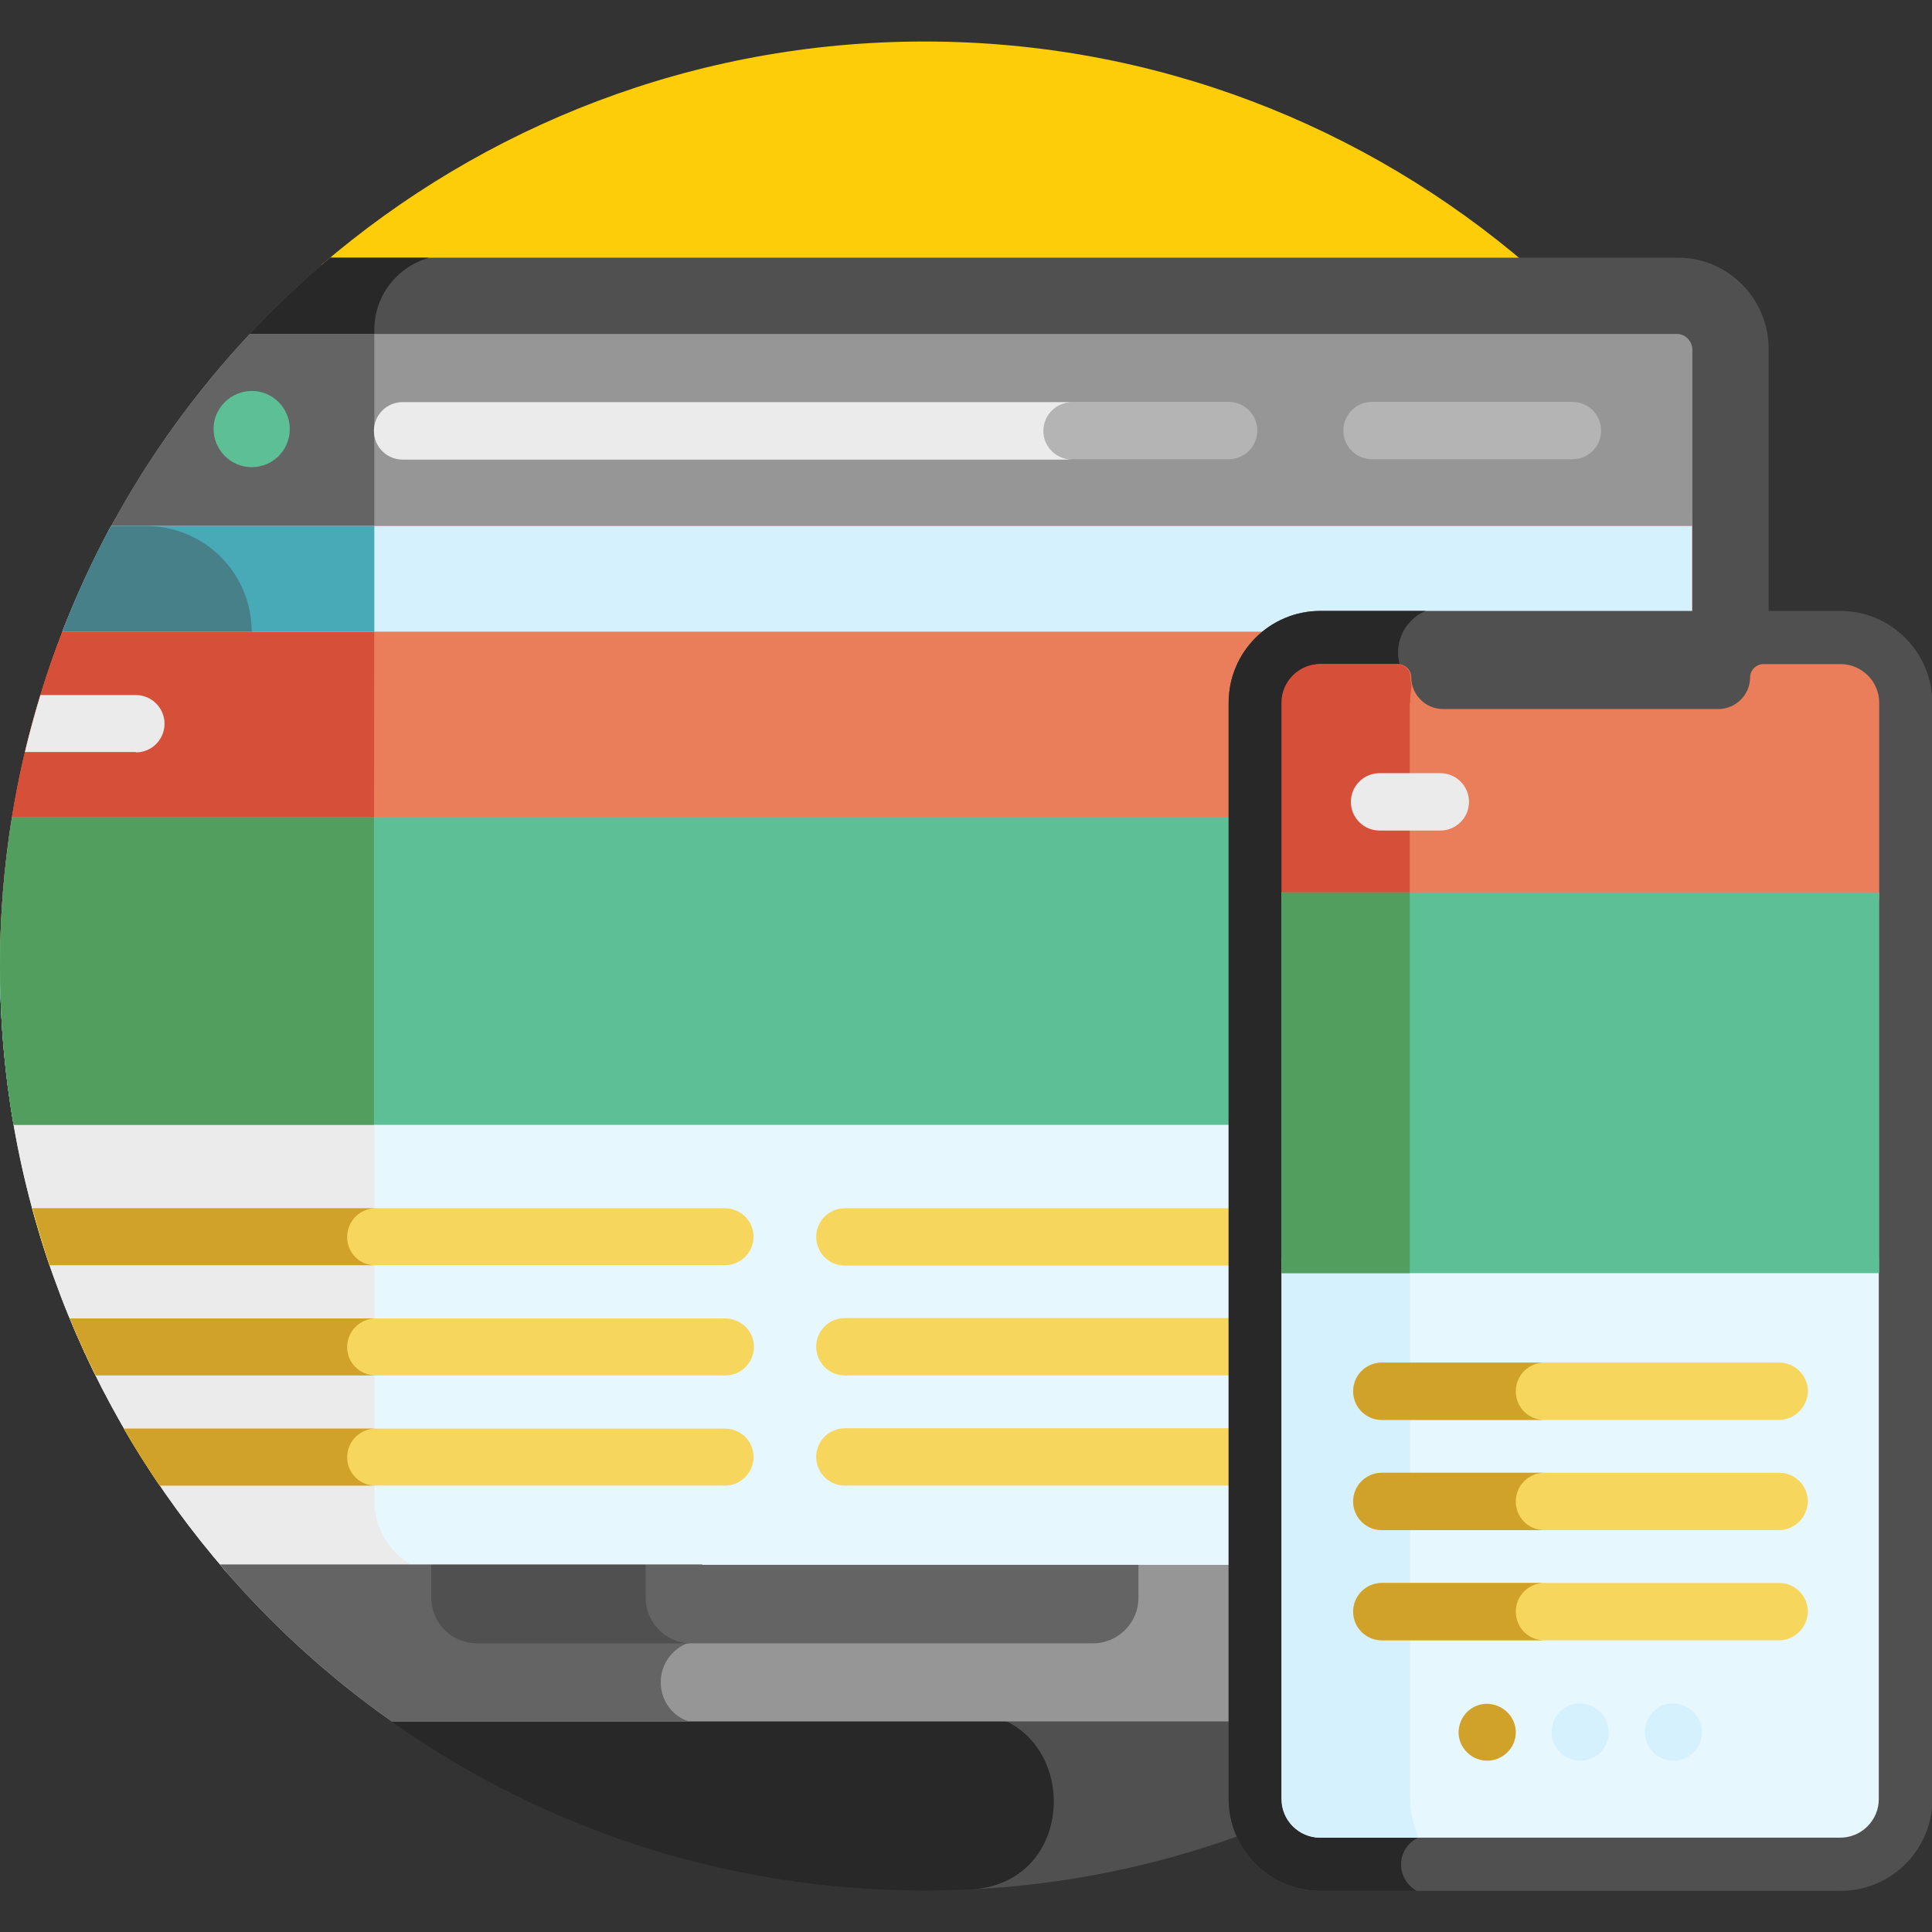 <?xml version="1.0" encoding="utf-8"?>
<!-- Generator: Adobe Illustrator 23.0.4, SVG Export Plug-In . SVG Version: 6.00 Build 0)  -->
<svg version="1.1" id="Layer_1" xmlns="http://www.w3.org/2000/svg" xmlns:xlink="http://www.w3.org/1999/xlink" x="0px" y="0px"
	 viewBox="0 0 512 512" style="enable-background:new 0 0 512 512;" xml:space="preserve">
<rect x="0" y="0" width="512" height="512" fill="#333333" stroke="none"/>
<style type="text/css">
	.st0{fill:#FECD0A;}
	.st1{fill:#282828;}
	.st2{fill:#505050;}
	.st3{fill:#E6F7FE;}
	.st4{fill:#EBEBEB;}
	.st5{fill:#EA7E5A;}
	.st6{fill:#D64F39;}
	.st7{fill:#969696;}
	.st8{fill:#646464;}
	.st9{fill:#5CBF96;}
	.st10{fill:#B4B4B4;}
	.st11{fill:#D5F1FE;}
	.st12{fill:#49AAB7;}
	.st13{fill:#529E5F;}
	.st14{fill:#F7D65E;}
	.st15{fill:#D1A22A;}
	.st16{fill:#488089;}
</style>
<path class="st0" d="M404.9,70.3C361.9,33.4,306.1,11,245,11S128.1,33.4,85.1,70.3H404.9z"/>
<path class="st1" d="M389.6,453.8H100.4C140.9,483.5,190.9,501,245,501S349.1,483.5,389.6,453.8z"/>
<path class="st2" d="M257.7,500.7c49.2-2.5,94.6-19.5,131.9-46.9H255.8C286,453.8,287.5,498.6,257.7,500.7z"/>
<path class="st2" d="M444.8,68.3H87.5C34,113.3,0,180.7,0,256c0,61.5,22.7,117.7,60.1,160.7h267V186.2c0-12.5,10.2-22.8,22.8-22.8
	h118.8V92.2C468.6,79.1,457.9,68.3,444.8,68.3z"/>
<path class="st1" d="M99.2,398.6V87.4c0-9.1,6.1-16.7,14.5-19.1H87.5C34,113.3,0,180.7,0,256c0,61.5,22.7,117.7,60.1,160.7h50.9
	C104,413.6,99.2,406.6,99.2,398.6z"/>
<path class="st3" d="M0,256c0,61.5,22.7,117.7,60.1,160.7h267V255.3H0C0,255.5,0,255.8,0,256z"/>
<path class="st4" d="M99.2,397.6V255.3H0c0,0.2,0,0.5,0,0.7c0,61.5,22.7,117.7,60.1,160.7h53.6C105.3,414.4,99.2,406.7,99.2,397.6z"
	/>
<path class="st5" d="M448.4,137.4H30.6C11.1,172.5,0,213,0,256c0,0.4,0,0.9,0,1.3h327.1v-71.1c0-12.5,10.2-22.8,22.8-22.8h98.6
	V137.4z"/>
<path class="st6" d="M99.2,137.4H30.6C11.1,172.5,0,213,0,256c0,0.4,0,0.9,0,1.3h99.1L99.2,137.4L99.2,137.4z"/>
<path class="st7" d="M103.8,456.2h223.3v-41.5c-85.8,0-187.4,0-268.8,0C71.7,430.4,86.9,444.3,103.8,456.2z"/>
<path class="st8" d="M175.1,445.8c0-6.1,4.9-11,11-11.1v-20.1c-44.6,0-88.6,0-127.8,0c13.3,15.7,28.6,29.6,45.4,41.5h78.6
	C178.1,454.7,175.1,450.6,175.1,445.8z"/>
<path class="st7" d="M444.4,88.5H66.2c-14.3,15.3-26.7,32.4-36.7,50.9h419V92.6C448.4,90.3,446.6,88.5,444.4,88.5z"/>
<path class="st8" d="M99.2,88.5H66.2c-14.3,15.3-26.7,32.4-36.7,50.9h69.7L99.2,88.5L99.2,88.5z"/>
<path class="st9" d="M66.7,123.8c-5.6,0-10.1-4.6-10.1-10.1c0-6.4,5.9-11.1,12.1-9.9c4.9,1,8.1,5.3,8.1,9.9
	C76.8,119.2,72.4,123.8,66.7,123.8z"/>
<path class="st10" d="M416.7,121.7h-53.1c-4.2,0-7.6-3.4-7.6-7.6s3.4-7.6,7.6-7.6h53.1c4.2,0,7.6,3.4,7.6,7.6
	C424.3,118.4,420.9,121.7,416.7,121.7z"/>
<path class="st10" d="M325.6,121.7H106.7c-4.2,0-7.6-3.4-7.6-7.6s3.4-7.6,7.6-7.6h218.9c4.2,0,7.6,3.4,7.6,7.6
	S329.8,121.7,325.6,121.7z"/>
<path class="st4" d="M276.5,114.2c0-4.2,3.4-7.6,7.6-7.6H106.7c-4.2,0-7.6,3.4-7.6,7.6c0,4.2,3.4,7.6,7.6,7.6h177.3
	C279.9,121.7,276.5,118.4,276.5,114.2z"/>
<path class="st11" d="M16.5,167.4h431.9v-28h-419C24.6,148.4,20.3,157.7,16.5,167.4z"/>
<path class="st12" d="M99.2,139.4H29.5c-4.9,9-9.2,18.3-12.9,28h82.6V139.4z"/>
<path class="st9" d="M0,256c0,14.4,1.2,28.4,3.6,42.1h323.5v-81.6H3.2C1.1,229.4,0,242.6,0,256z"/>
<path class="st13" d="M99.2,216.5h-96C1.1,229.4,0,242.6,0,256c0,14.4,1.2,28.4,3.6,42.1h95.5V216.5z"/>
<path class="st4" d="M36,199.4c4.2,0,7.6-3.4,7.6-7.6c0-4.2-3.4-7.6-7.6-7.6H10.7c-1.5,5-2.9,10-4.1,15.1H36z"/>
<g>
	<path class="st14" d="M192.1,320.2H8.5c1.4,5.1,2.9,10.2,4.6,15.1h179c4.2,0,7.6-3.4,7.6-7.6C199.7,323.6,196.3,320.2,192.1,320.2z
		"/>
	<path class="st14" d="M192.1,349.4H18.5c2.1,5.1,4.4,10.2,6.9,15.1h166.8c4.2,0,7.6-3.4,7.6-7.6S196.3,349.4,192.1,349.4z"/>
	<path class="st14" d="M192.1,378.6H32.8c3,5.2,6.2,10.2,9.5,15.1h149.8c4.2,0,7.6-3.4,7.6-7.6S196.3,378.6,192.1,378.6z"/>
</g>
<path class="st15" d="M92,327.8c0-4.2,3.4-7.6,7.6-7.6h-91c1.4,5.1,2.9,10.2,4.6,15.1h86.4C95.3,335.4,92,332,92,327.8z"/>
<path class="st15" d="M92,357c0-4.2,3.4-7.6,7.6-7.6H18.5c2.1,5.1,4.4,10.2,6.9,15.1h74.2C95.3,364.5,92,361.1,92,357z"/>
<path class="st15" d="M92,386.2c0-4.2,3.4-7.6,7.6-7.6H32.8c3,5.2,6.2,10.2,9.5,15.1h57.2C95.3,393.7,92,390.3,92,386.2z"/>
<path class="st14" d="M329.1,335.4H223.9c-4.2,0-7.6-3.4-7.6-7.6c0-4.2,3.4-7.6,7.6-7.6h105.3c4.2,0,7.6,3.4,7.6,7.6
	C336.7,332,333.3,335.4,329.1,335.4z"/>
<path class="st14" d="M329.1,364.5H223.9c-4.2,0-7.6-3.4-7.6-7.6s3.4-7.6,7.6-7.6h105.3c4.2,0,7.6,3.4,7.6,7.6
	S333.3,364.5,329.1,364.5z"/>
<path class="st14" d="M329.1,393.7H223.9c-4.2,0-7.6-3.4-7.6-7.6s3.4-7.6,7.6-7.6h105.3c4.2,0,7.6,3.4,7.6,7.6
	S333.3,393.7,329.1,393.7z"/>
<path class="st8" d="M114.2,414.7v8.7c0,6.7,5.4,12.1,12.1,12.1h163.3c6.7,0,12.1-5.4,12.1-12.1v-8.7
	C243.4,414.7,176.5,414.7,114.2,414.7z"/>
<path class="st2" d="M171.1,423.4v-8.7c-19.1,0-38.2,0-56.8,0v8.7c0,6.7,5.4,12.1,12.1,12.1h56.8C176.5,435.5,171.1,430,171.1,423.4
	z"/>
<path class="st2" d="M487.7,161.9H349.9c-13.4,0-24.3,10.9-24.3,24.3v290.6c0,13.4,10.9,24.3,24.3,24.3h137.9
	c13.4,0,24.3-10.9,24.3-24.3V186.2C512,172.8,501.1,161.9,487.7,161.9z"/>
<path class="st1" d="M371.3,494.1c0-4.1,3.1-7.4,7.1-7.8V202.9c0-8.5-2.4-16.8-6.5-24.4c-0.9-1.7-1.4-3.6-1.4-5.6
	c0-4.9,3-9.2,7.3-11h-27.9c-13.4,0-24.3,10.9-24.3,24.3v290.6c0,13.4,10.9,24.3,24.3,24.3h25.5C373,499.7,371.3,497.1,371.3,494.1z"
	/>
<path class="st5" d="M498,238.5v-52.3c0-5.6-4.6-10.2-10.2-10.2h-20.5c-1.9,0-3.5,1.6-3.5,3.5c0,4.6-3.8,8.4-8.4,8.4h-73
	c-4.6,0-8.4-3.8-8.4-8.4c0-1.9-1.6-3.5-3.5-3.5h-20.5c-5.6,0-10.2,4.6-10.2,10.2v52.3H498z"/>
<path class="st6" d="M373.7,186.2c0-1.6,0.2-3.1,0.4-4.6c-0.2-0.7-0.3-1.4-0.3-2.1c0-1.9-1.6-3.5-3.5-3.5h-20.5
	c-5.6,0-10.2,4.6-10.2,10.2v52.3h34V186.2z"/>
<path class="st3" d="M339.6,333.5v143.3c0,5.6,4.6,10.2,10.2,10.2h137.9c5.6,0,10.2-4.6,10.2-10.2V333.5H339.6z"/>
<path class="st11" d="M373.7,476.7V333.5h-34v143.3c0,5.6,4.6,10.2,10.2,10.2h26.1C374.5,483.8,373.7,480.4,373.7,476.7z"/>
<path class="st9" d="M339.6,236.5H498v100.9H339.6V236.5z"/>
<path class="st13" d="M339.6,236.5h34v100.9h-34V236.5z"/>
<path class="st4" d="M381.7,220.1h-16.1c-4.2,0-7.6-3.4-7.6-7.6s3.4-7.6,7.6-7.6h16.1c4.2,0,7.6,3.4,7.6,7.6
	S385.9,220.1,381.7,220.1z"/>
<path class="st14" d="M471.4,376.3H366.2c-4.2,0-7.6-3.4-7.6-7.6c0-4.2,3.4-7.6,7.6-7.6h105.3c4.2,0,7.6,3.4,7.6,7.6
	C479,372.9,475.6,376.3,471.4,376.3z"/>
<path class="st14" d="M471.4,405.5H366.2c-4.2,0-7.6-3.4-7.6-7.6c0-4.2,3.4-7.6,7.6-7.6h105.3c4.2,0,7.6,3.4,7.6,7.6
	C479,402.1,475.6,405.5,471.4,405.5z"/>
<path class="st14" d="M471.4,434.7H366.2c-4.2,0-7.6-3.4-7.6-7.6c0-4.2,3.4-7.6,7.6-7.6h105.3c4.2,0,7.6,3.4,7.6,7.6
	C479,431.3,475.6,434.7,471.4,434.7z"/>
<path class="st15" d="M401.7,368.7c0-4.2,3.4-7.6,7.6-7.6h-43.1c-4.2,0-7.6,3.4-7.6,7.6c0,4.2,3.4,7.6,7.6,7.6h43.1
	C405,376.3,401.7,372.9,401.7,368.7z"/>
<path class="st15" d="M401.7,397.9c0-4.2,3.4-7.6,7.6-7.6h-43.1c-4.2,0-7.6,3.4-7.6,7.6c0,4.2,3.4,7.6,7.6,7.6h43.1
	C405,405.5,401.7,402.1,401.7,397.9z"/>
<path class="st15" d="M401.7,427.1c0-4.2,3.4-7.6,7.6-7.6h-43.1c-4.2,0-7.6,3.4-7.6,7.6c0,4.2,3.4,7.6,7.6,7.6h43.1
	C405,434.7,401.7,431.3,401.7,427.1z"/>
<path class="st15" d="M394.1,466.6c-4.7,0-8.4-4.4-7.4-9c0.8-4.1,4.8-6.8,8.9-5.9c3.4,0.7,6.1,3.7,6.1,7.4
	C401.7,463.2,398.3,466.6,394.1,466.6z"/>
<path class="st11" d="M418.8,466.6c-4.1,0-7.6-3.3-7.6-7.6c0-4.8,4.4-8.4,9-7.4c3.4,0.7,6.1,3.7,6.1,7.4
	C426.4,463.2,423,466.6,418.8,466.6z"/>
<path class="st11" d="M443.5,466.6c-4.1,0-7.6-3.3-7.6-7.6c0-4.8,4.4-8.4,9-7.4c3.4,0.7,6.1,3.7,6.1,7.4
	C451.1,463.2,447.7,466.6,443.5,466.6z"/>
<path class="st16" d="M66.7,167.4c0-15.5-12.5-28-28-28h-9.3c-4.9,9-9.2,18.3-12.9,28H66.7z"/>
</svg>
